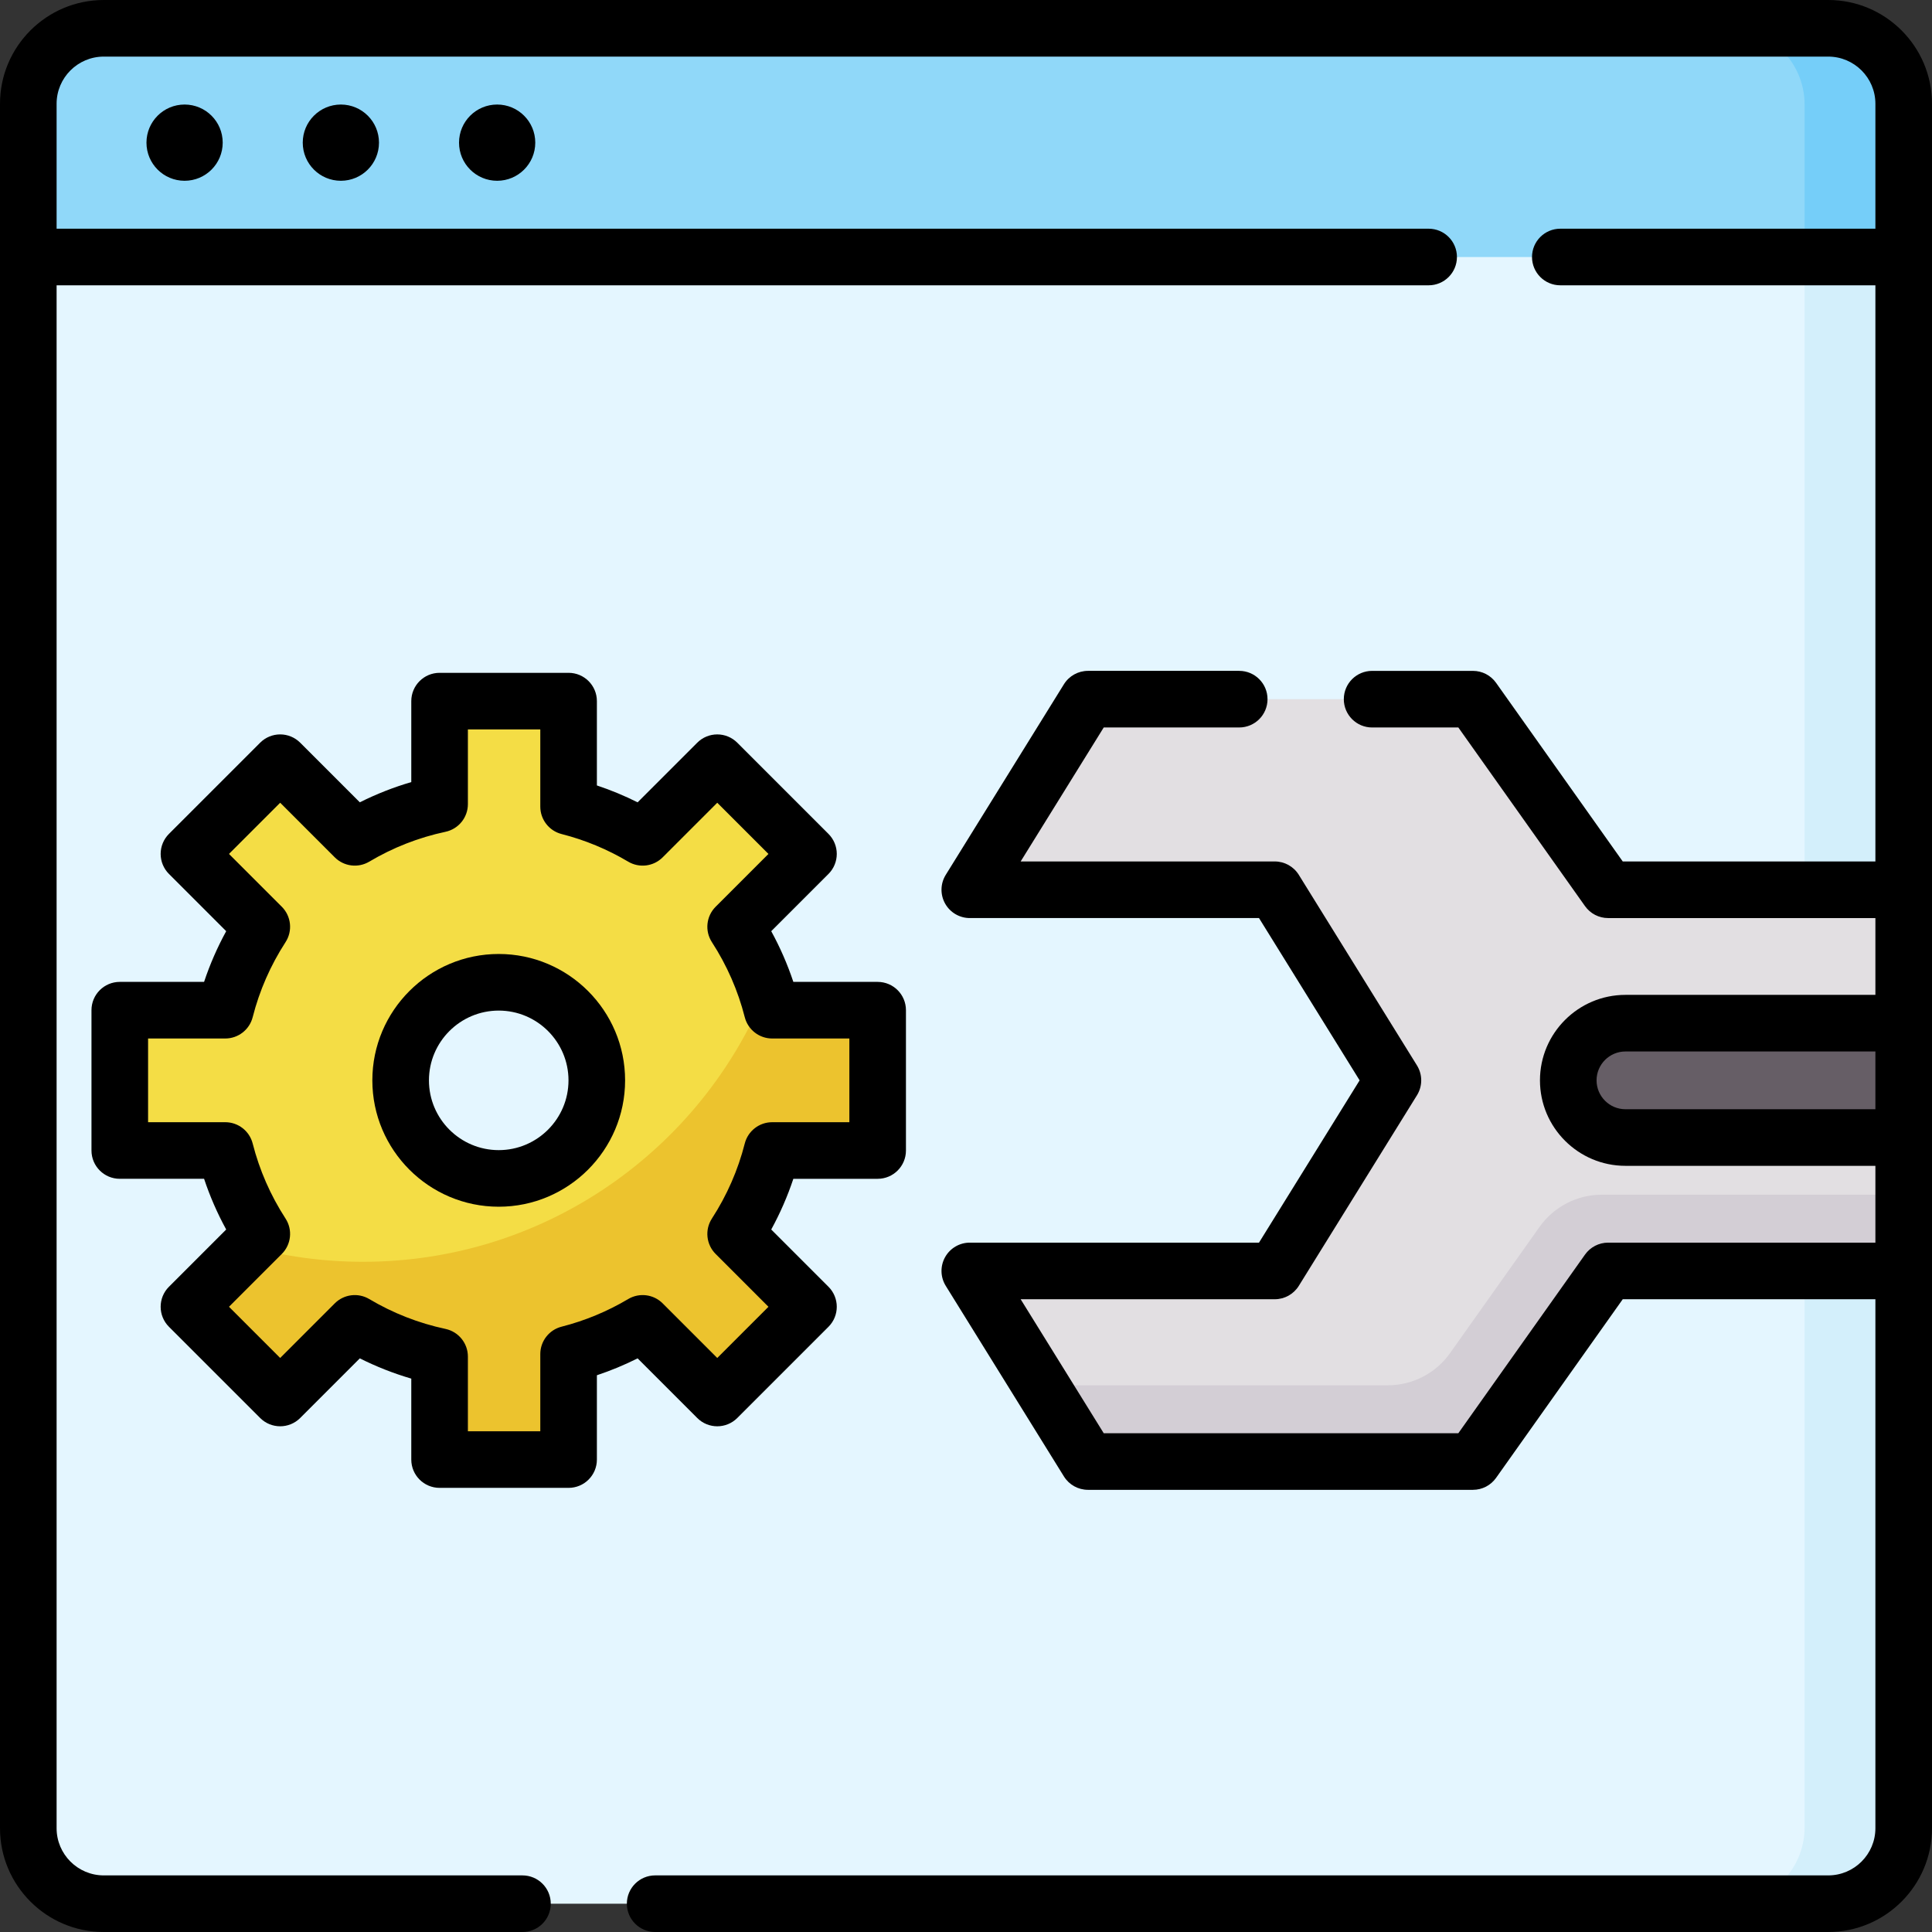 <svg id="Capa_1" enable-background="new 0 0 512 512" height="512" viewBox="0 0 512 512" width="512" xmlns="http://www.w3.org/2000/svg"><rect x="0" y="0" width="512" height="512" fill="#333333" stroke="none"/><path d="m484.5 504.5h-457c-11.046 0-20-8.954-20-20v-457c0-11.046 8.954-20 20-20h457c11.046 0 20 8.954 20 20v457c0 11.046-8.954 20-20 20z" fill="#e4f6ff"/><path d="m484.297 7.5h-26.264c11.158 0 20.203 9.045 20.203 20.203v456.594c0 11.158-9.045 20.203-20.203 20.203h26.264c11.158 0 20.203-9.045 20.203-20.203v-456.594c0-11.158-9.045-20.203-20.203-20.203z" fill="#d3effb"/><path d="m504.5 68.11h-497v-40.61c0-11.046 8.954-20 20-20h457c11.046 0 20 8.954 20 20z" fill="#90d8f9"/><path d="m484.297 7.5h-26.264c11.158 0 20.203 9.045 20.203 20.203v40.407h26.264v-40.407c0-11.158-9.045-20.203-20.203-20.203z" fill="#75cef9"/><path d="m232.588 304.897v-37.184h-27.952c-2.027-7.958-5.332-15.405-9.681-22.112l19.3-19.3-24.173-24.173-19.773 19.772c-6.045-3.592-12.638-6.359-19.625-8.139v-27.952h-34.186v27.289c-8.047 1.716-15.614 4.726-22.474 8.802l-19.772-19.772-24.173 24.173 19.3 19.3c-4.349 6.707-7.654 14.154-9.681 22.112h-27.954v37.184h27.952c2.027 7.958 5.332 15.405 9.681 22.112l-19.3 19.3 24.173 24.173 19.772-19.772c6.86 4.076 14.427 7.086 22.474 8.802v27.289h34.186v-27.952c6.988-1.78 13.58-4.547 19.625-8.139l19.772 19.772 24.173-24.173-19.3-19.3c4.349-6.707 7.654-14.154 9.681-22.112zm-100.422 7.398c-14.354 0-25.99-11.636-25.99-25.991 0-14.354 11.636-25.99 25.99-25.99s25.99 11.636 25.99 25.99c.001 14.355-11.636 25.991-25.99 25.991z" fill="#f4dd45"/><path d="m232.588 304.897v-37.184h-27.952c-.46-1.808-.995-3.585-1.585-5.337-17.095 42.223-58.485 72.011-106.839 72.011-10.453 0-20.577-1.4-30.205-4.009l-15.93 15.93 24.173 24.173 19.772-19.772c6.86 4.076 14.427 7.086 22.474 8.802v27.289h34.186v-27.952c6.988-1.78 13.58-4.547 19.625-8.139l19.772 19.772 24.173-24.173-19.3-19.3c4.349-6.707 7.654-14.154 9.681-22.112h27.955z" fill="#ecc32e"/><path d="m504.5 235.797h-78.333l-35.815-50.508h-102.027l-31.315 50.508h80.813l31.315 50.508-31.315 50.508h-80.813l31.315 50.508h102.027l35.815-50.508h78.333z" fill="#e2dfe2"/><path d="m275.799 367.118h91.989c6.549 0 12.692-3.175 16.48-8.517l23.736-33.474c3.788-5.342 9.931-8.517 16.48-8.517h80.016v20.203h-78.333l-35.815 50.508h-102.027z" fill="#d3ced5"/><path d="m504.5 301.457v-30.305h-73.894c-8.284 0-15 6.716-15 15v.305c0 8.284 6.716 15 15 15z" fill="#665e66"/><circle cx="48.917" cy="37.805" r="10.102"/><circle cx="90.333" cy="37.805" r="10.102"/><circle cx="131.75" cy="37.805" r="10.102"/><path d="m484.5 0h-457c-15.164 0-27.5 12.336-27.5 27.5v457c0 15.164 12.336 27.5 27.5 27.5h110.958c4.142 0 7.5-3.357 7.5-7.5s-3.358-7.5-7.5-7.5h-110.958c-6.893 0-12.5-5.607-12.5-12.5v-408.891h363.604c4.143 0 7.5-3.357 7.5-7.5s-3.357-7.5-7.5-7.5h-363.604v-33.109c0-6.893 5.607-12.5 12.5-12.5h457c6.893 0 12.5 5.607 12.5 12.5v33.109h-83.5c-4.143 0-7.5 3.357-7.5 7.5s3.357 7.5 7.5 7.5h83.5v152.688h-66.957l-33.573-47.346c-1.406-1.983-3.687-3.162-6.118-3.162h-26.727c-4.143 0-7.5 3.357-7.5 7.5s3.357 7.5 7.5 7.5h22.851l33.573 47.346c1.406 1.983 3.687 3.162 6.118 3.162h70.833v20.355h-66.242c-12.49 0-22.652 10.162-22.652 22.652s10.162 22.652 22.652 22.652h66.242v20.356h-70.833c-2.432 0-4.712 1.179-6.118 3.162l-33.573 47.346h-93.976l-22.016-35.508h67.339c2.596 0 5.007-1.342 6.374-3.548l31.315-50.509c1.501-2.421 1.501-5.483 0-7.904l-31.315-50.508c-1.367-2.206-3.778-3.548-6.374-3.548h-67.339l22.016-35.508h35.906c4.143 0 7.5-3.357 7.5-7.5s-3.357-7.5-7.5-7.5h-40.081c-2.596 0-5.007 1.342-6.374 3.548l-31.315 50.508c-1.435 2.313-1.503 5.222-.179 7.6s3.832 3.853 6.553 3.853h76.639l26.666 43.008-26.666 43.009h-76.639c-2.722 0-5.229 1.475-6.553 3.853s-1.255 5.286.179 7.6l31.315 50.508c1.367 2.206 3.778 3.548 6.374 3.548h102.026c2.432 0 4.712-1.179 6.118-3.162l33.573-47.346h66.958v140.186c0 6.893-5.607 12.5-12.5 12.5h-310.875c-4.142 0-7.5 3.357-7.5 7.5s3.358 7.5 7.5 7.5h310.875c15.164 0 27.5-12.336 27.5-27.5v-457c0-15.164-12.336-27.5-27.5-27.5zm-53.742 293.957c-4.22 0-7.652-3.433-7.652-7.652s3.433-7.652 7.652-7.652h66.242v15.305h-66.242z"/><path d="m184.778 375.786c2.93 2.928 7.678 2.928 10.606 0l24.173-24.173c2.929-2.93 2.929-7.678 0-10.607l-15.172-15.173c2.356-4.302 4.315-8.792 5.861-13.437h22.341c4.142 0 7.5-3.357 7.5-7.5v-37.184c0-4.143-3.358-7.5-7.5-7.5h-22.341c-1.546-4.644-3.506-9.136-5.861-13.437l15.172-15.172c1.407-1.407 2.197-3.314 2.197-5.304s-.79-3.896-2.197-5.304l-24.173-24.173c-1.406-1.407-3.314-2.197-5.303-2.197s-3.897.79-5.303 2.196l-15.804 15.804c-3.49-1.749-7.096-3.244-10.791-4.476v-22.343c0-4.143-3.358-7.5-7.5-7.5h-34.187c-4.142 0-7.5 3.357-7.5 7.5v21.453c-4.698 1.376-9.258 3.169-13.64 5.365l-15.804-15.804c-1.406-1.406-3.314-2.196-5.303-2.196s-3.897.79-5.303 2.197l-24.173 24.173c-1.407 1.407-2.197 3.314-2.197 5.304s.79 3.896 2.197 5.304l15.172 15.172c-2.355 4.301-4.315 8.793-5.861 13.437h-22.34c-4.142 0-7.5 3.357-7.5 7.5v37.184c0 4.143 3.358 7.5 7.5 7.5h22.341c1.546 4.645 3.505 9.135 5.861 13.437l-15.172 15.173c-2.929 2.93-2.929 7.678 0 10.607l24.173 24.173c2.929 2.928 7.678 2.928 10.606 0l15.803-15.804c4.382 2.196 8.941 3.99 13.64 5.366v21.453c0 4.143 3.358 7.5 7.5 7.5h34.187c4.142 0 7.5-3.357 7.5-7.5v-22.343c3.696-1.231 7.301-2.728 10.792-4.477zm-35.946-24.204c-3.323.847-5.648 3.839-5.648 7.268v20.452h-19.187v-19.789c0-3.539-2.475-6.597-5.936-7.335-7.128-1.521-13.927-4.183-20.207-7.915-2.947-1.752-6.71-1.281-9.135 1.144l-14.469 14.47-13.566-13.567 13.997-13.998c2.503-2.502 2.915-6.414.99-9.383-3.98-6.138-6.909-12.828-8.707-19.884-.847-3.322-3.839-5.648-7.268-5.648h-20.452v-22.184h20.452c3.429 0 6.421-2.325 7.268-5.648 1.797-7.057 4.727-13.746 8.707-19.884 1.925-2.969 1.513-6.881-.99-9.384l-13.997-13.996 13.567-13.567 14.469 14.47c2.425 2.425 6.186 2.897 9.134 1.144 6.281-3.731 13.079-6.395 20.207-7.914 3.461-.738 5.936-3.796 5.936-7.335v-19.789h19.187v20.452c0 3.429 2.326 6.421 5.648 7.268 6.189 1.577 12.126 4.039 17.646 7.319 2.949 1.751 6.709 1.281 9.134-1.145l14.469-14.47 13.567 13.567-13.997 13.996c-2.503 2.503-2.915 6.415-.99 9.384 3.98 6.138 6.909 12.827 8.707 19.884.847 3.323 3.839 5.648 7.268 5.648h20.452v22.184h-20.452c-3.429 0-6.421 2.326-7.268 5.648-1.797 7.056-4.727 13.746-8.707 19.884-1.925 2.969-1.513 6.881.99 9.383l13.997 13.998-13.567 13.566-14.469-14.47c-2.425-2.425-6.186-2.896-9.135-1.144-5.518 3.28-11.455 5.743-17.645 7.32z"/><path d="m132.166 252.814c-18.467 0-33.491 15.023-33.491 33.49s15.024 33.49 33.491 33.49 33.491-15.023 33.491-33.49-15.024-33.49-33.491-33.49zm0 51.981c-10.196 0-18.491-8.295-18.491-18.49s8.295-18.49 18.491-18.49 18.491 8.295 18.491 18.49-8.295 18.49-18.491 18.49z"/></svg>